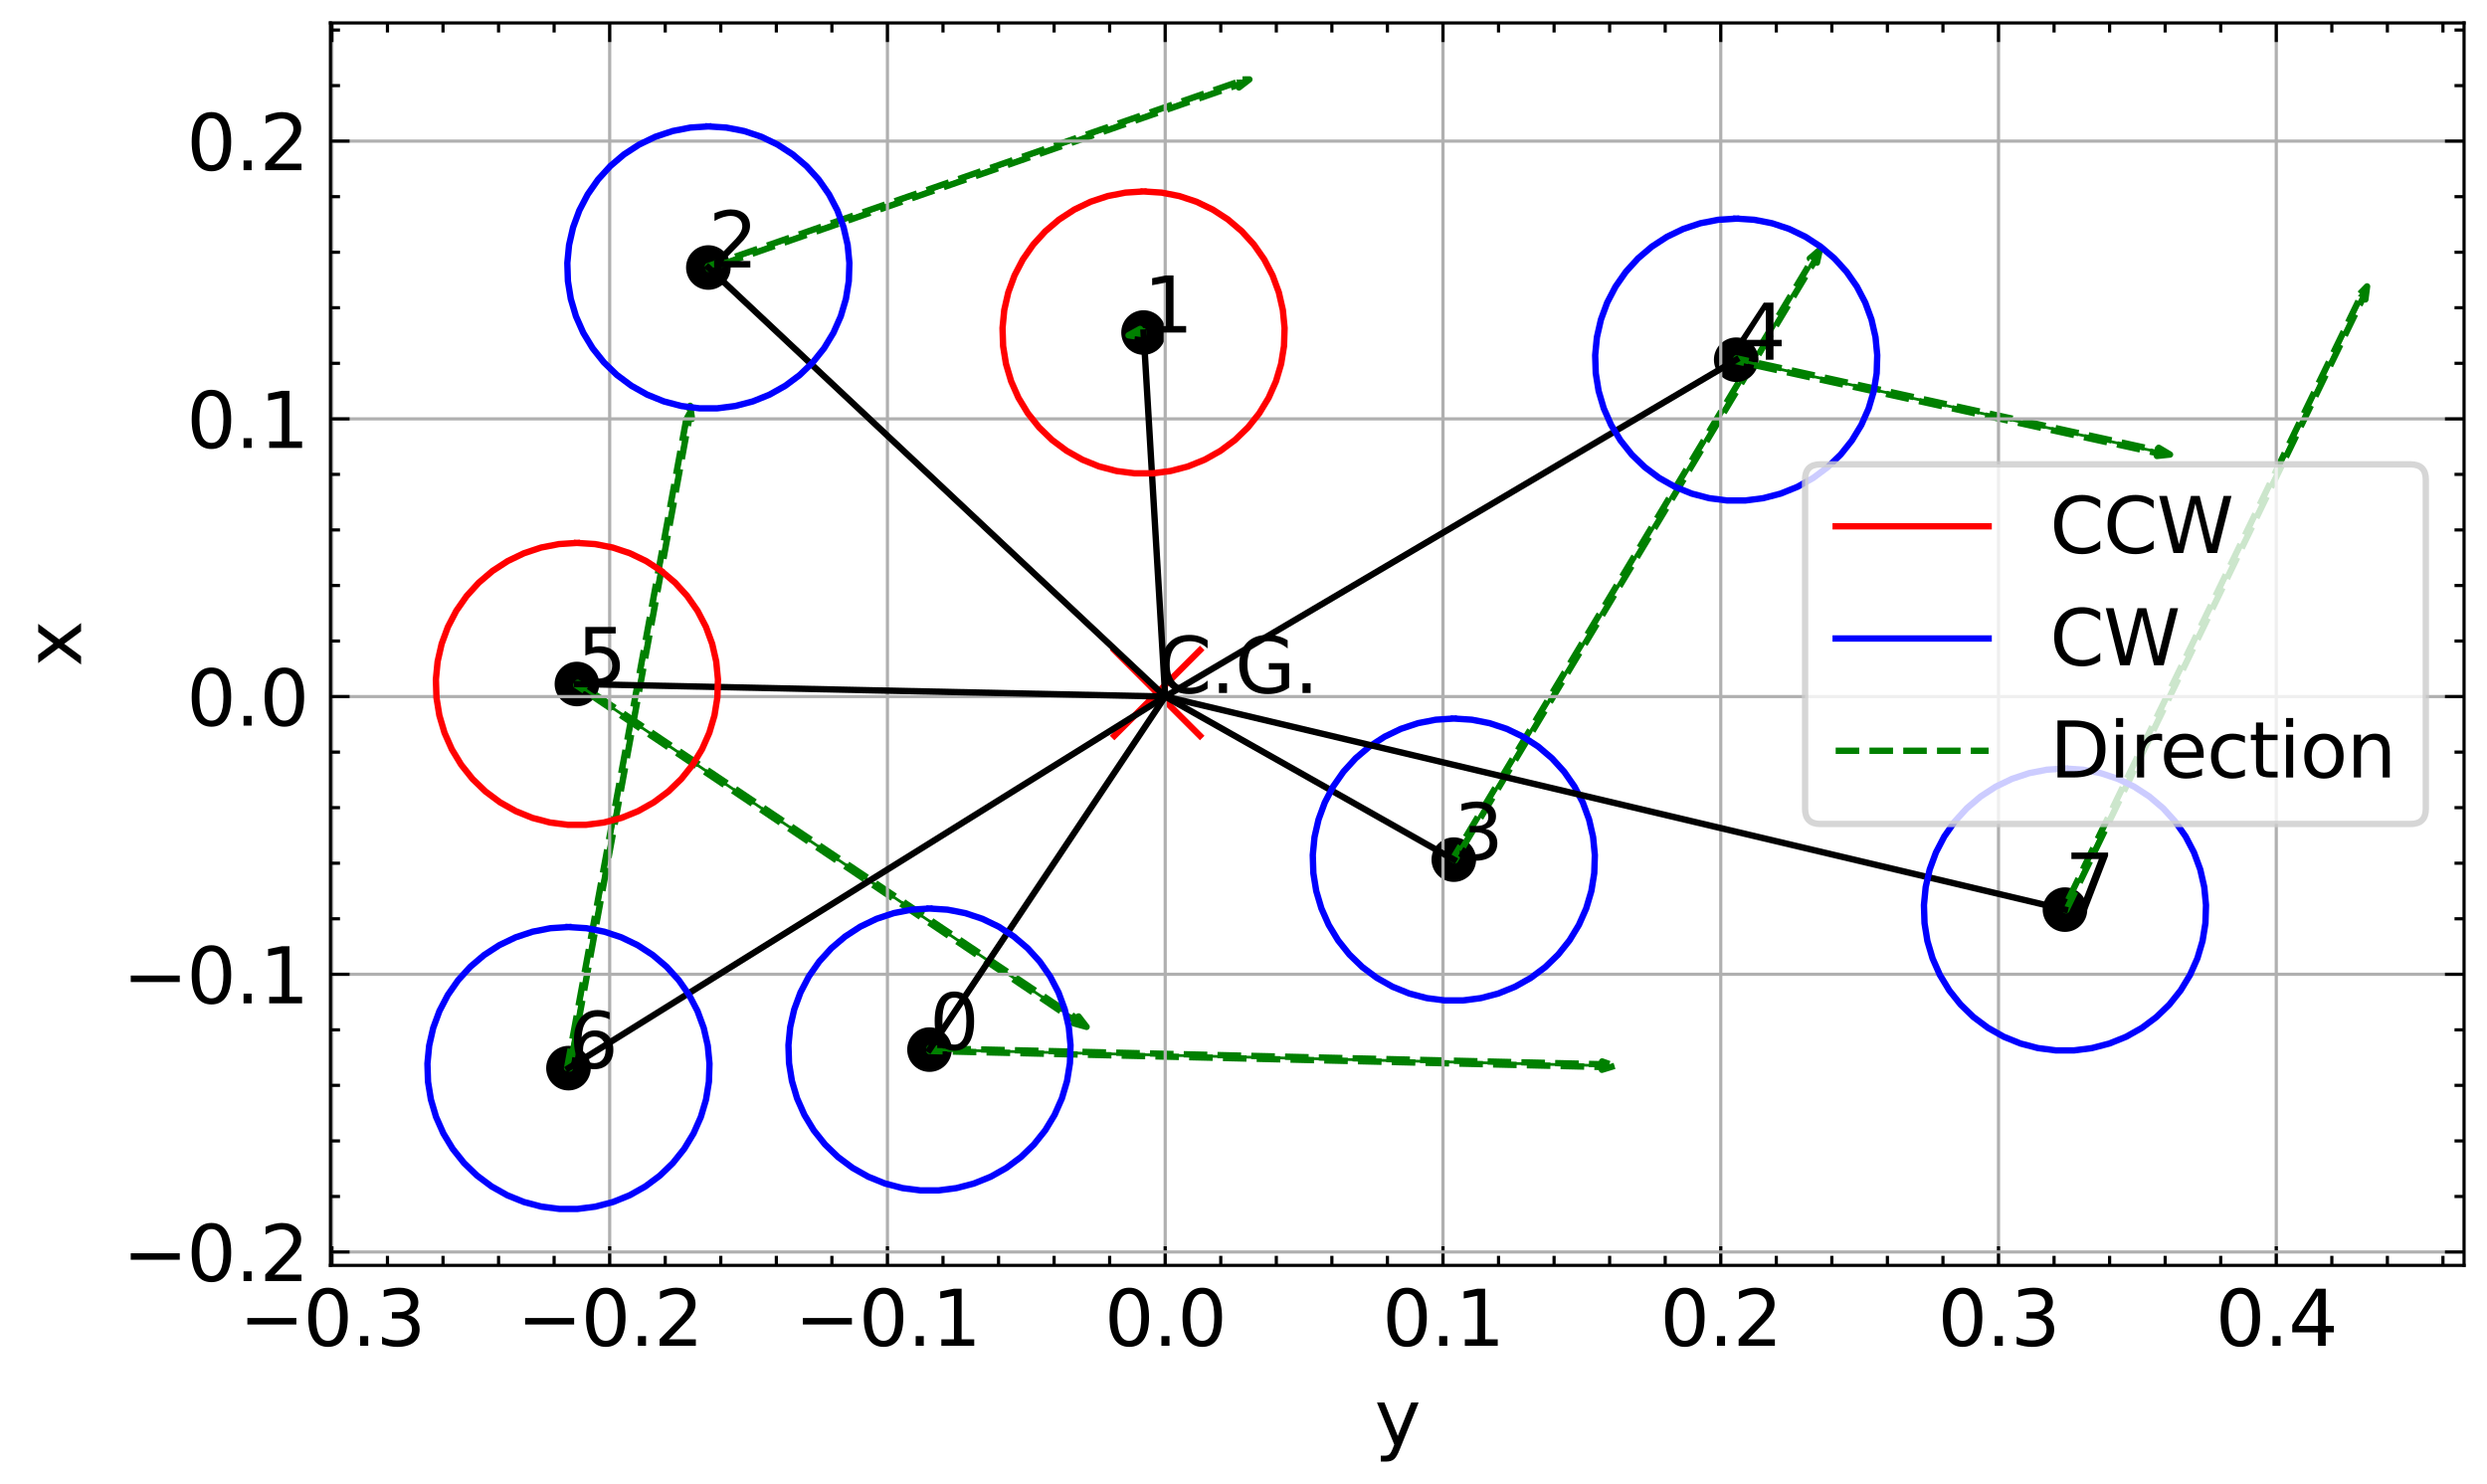 <?xml version="1.0" encoding="utf-8" standalone="no"?>
<!DOCTYPE svg PUBLIC "-//W3C//DTD SVG 1.1//EN"
  "http://www.w3.org/Graphics/SVG/1.1/DTD/svg11.dtd">
<svg xmlns:xlink="http://www.w3.org/1999/xlink" width="390.253pt" height="232.924pt" viewBox="0 0 390.253 232.924" xmlns="http://www.w3.org/2000/svg" version="1.1">
 <defs>
  <style type="text/css">*{stroke-linejoin: round; stroke-linecap: butt}</style>
 </defs>
 <g id="figure_1">
  <g id="patch_1">
   <path d="M 0 232.924 
L 390.253 232.924 
L 390.253 0 
L 0 0 
z
" style="fill: #ffffff"/>
  </g>
  <g id="axes_1">
   <g id="patch_2">
    <path d="M 51.853 198.596 
L 386.653 198.596 
L 386.653 3.6 
L 51.853 3.6 
z
" style="fill: #ffffff"/>
   </g>
   <g id="PathCollection_1">
    <defs>
     <path id="mdc71d130e7" d="M 0 3 
C 0.796 3 1.559 2.684 2.121 2.121 
C 2.684 1.559 3 0.796 3 0 
C 3 -0.796 2.684 -1.559 2.121 -2.121 
C 1.559 -2.684 0.796 -3 0 -3 
C -0.796 -3 -1.559 -2.684 -2.121 -2.121 
C -2.684 -1.559 -3 -0.796 -3 0 
C -3 0.796 -2.684 1.559 -2.121 2.121 
C -1.559 2.684 -0.796 3 0 3 
z
" style="stroke: #000000"/>
    </defs>
    <g clip-path="url(#p1da03ed06c)">
     <use xlink:href="#mdc71d130e7" x="145.853" y="164.728" style="stroke: #000000"/>
    </g>
   </g>
   <g id="patch_3">
    <path d="M 253.345 167.287 
L 251.368 167.894 
L 251.379 167.458 
L 145.847 164.946 
L 145.858 164.511 
L 251.389 167.022 
L 251.4 166.587 
z
" clip-path="url(#p1da03ed06c)" style="fill: #008000; stroke-dasharray: 3.7,1.6; stroke-dashoffset: 0; stroke: #008000; stroke-linejoin: miter"/>
   </g>
   <g id="PathCollection_2">
    <g clip-path="url(#p1da03ed06c)">
     <use xlink:href="#mdc71d130e7" x="179.443" y="52.189" style="stroke: #000000"/>
    </g>
   </g>
   <g id="patch_4">
    <path d="M 177.084 52.625 
L 178.894 51.626 
L 178.974 52.054 
L 179.404 51.975 
L 179.483 52.403 
L 179.053 52.483 
L 179.132 52.911 
z
" clip-path="url(#p1da03ed06c)" style="fill: #008000; stroke-dasharray: 3.7,1.6; stroke-dashoffset: 0; stroke: #008000; stroke-linejoin: miter"/>
   </g>
   <g id="PathCollection_3">
    <g clip-path="url(#p1da03ed06c)">
     <use xlink:href="#mdc71d130e7" x="111.153" y="41.985" style="stroke: #000000"/>
    </g>
   </g>
   <g id="patch_5">
    <path d="M 196.048 12.463 
L 194.41 13.725 
L 194.267 13.314 
L 111.225 42.191 
L 111.082 41.779 
L 194.123 12.902 
L 193.98 12.49 
z
" clip-path="url(#p1da03ed06c)" style="fill: #008000; stroke-dasharray: 3.7,1.6; stroke-dashoffset: 0; stroke: #008000; stroke-linejoin: miter"/>
   </g>
   <g id="PathCollection_4">
    <g clip-path="url(#p1da03ed06c)">
     <use xlink:href="#mdc71d130e7" x="228.127" y="134.914" style="stroke: #000000"/>
    </g>
   </g>
   <g id="patch_6">
    <path d="M 285.56 39.209 
L 285.111 41.228 
L 284.738 41.003 
L 228.314 135.026 
L 227.94 134.802 
L 284.364 40.779 
L 283.99 40.555 
z
" clip-path="url(#p1da03ed06c)" style="fill: #008000; stroke-dasharray: 3.7,1.6; stroke-dashoffset: 0; stroke: #008000; stroke-linejoin: miter"/>
   </g>
   <g id="PathCollection_5">
    <g clip-path="url(#p1da03ed06c)">
     <use xlink:href="#mdc71d130e7" x="272.442" y="56.455" style="stroke: #000000"/>
    </g>
   </g>
   <g id="patch_7">
    <path d="M 340.514 71.336 
L 338.458 71.556 
L 338.551 71.13 
L 272.395 56.668 
L 272.488 56.242 
L 338.644 70.704 
L 338.737 70.278 
z
" clip-path="url(#p1da03ed06c)" style="fill: #008000; stroke-dasharray: 3.7,1.6; stroke-dashoffset: 0; stroke: #008000; stroke-linejoin: miter"/>
   </g>
   <g id="PathCollection_6">
    <g clip-path="url(#p1da03ed06c)">
     <use xlink:href="#mdc71d130e7" x="90.529" y="107.351" style="stroke: #000000"/>
    </g>
   </g>
   <g id="patch_8">
    <path d="M 170.505 161.16 
L 168.513 160.608 
L 168.756 160.246 
L 90.407 107.532 
L 90.65 107.17 
L 169 159.884 
L 169.243 159.523 
z
" clip-path="url(#p1da03ed06c)" style="fill: #008000; stroke-dasharray: 3.7,1.6; stroke-dashoffset: 0; stroke: #008000; stroke-linejoin: miter"/>
   </g>
   <g id="PathCollection_7">
    <g clip-path="url(#p1da03ed06c)">
     <use xlink:href="#mdc71d130e7" x="89.202" y="167.636" style="stroke: #000000"/>
    </g>
   </g>
   <g id="patch_9">
    <path d="M 108.298 63.689 
L 108.586 65.736 
L 108.158 65.658 
L 89.416 167.676 
L 88.987 167.597 
L 107.729 65.579 
L 107.3 65.5 
z
" clip-path="url(#p1da03ed06c)" style="fill: #008000; stroke-dasharray: 3.7,1.6; stroke-dashoffset: 0; stroke: #008000; stroke-linejoin: miter"/>
   </g>
   <g id="PathCollection_8">
    <g clip-path="url(#p1da03ed06c)">
     <use xlink:href="#mdc71d130e7" x="324.029" y="142.758" style="stroke: #000000"/>
    </g>
   </g>
   <g id="patch_10">
    <path d="M 371.435 44.947 
L 371.168 46.997 
L 370.776 46.807 
L 324.225 142.854 
L 323.833 142.663 
L 370.383 46.617 
L 369.991 46.427 
z
" clip-path="url(#p1da03ed06c)" style="fill: #008000; stroke-dasharray: 3.7,1.6; stroke-dashoffset: 0; stroke: #008000; stroke-linejoin: miter"/>
   </g>
   <g id="PathCollection_9">
    <defs>
     <path id="m37ce6ab727" d="M -7.071 7.071 
L 7.071 -7.071 
M -7.071 -7.071 
L 7.071 7.071 
" style="stroke: #ff0000"/>
    </defs>
    <g clip-path="url(#p1da03ed06c)">
     <use xlink:href="#m37ce6ab727" x="181.58" y="108.759" style="fill: #ff0000; stroke: #ff0000"/>
    </g>
   </g>
   <g id="matplotlib.axis_1">
    <g id="xtick_1">
     <g id="line2d_1">
      <path d="M 52.082 198.596 
L 52.082 3.6 
" clip-path="url(#p1da03ed06c)" style="fill: none; stroke: #b0b0b0; stroke-width: 0.5; stroke-linecap: square"/>
     </g>
     <g id="line2d_2">
      <defs>
       <path id="mc832ded51a" d="M 0 0 
L 0 -3 
" style="stroke: #000000; stroke-width: 0.5"/>
      </defs>
      <g>
       <use xlink:href="#mc832ded51a" x="52.082" y="198.596" style="stroke: #000000; stroke-width: 0.5"/>
      </g>
     </g>
     <g id="line2d_3">
      <defs>
       <path id="m2efd3a28e1" d="M 0 0 
L 0 3 
" style="stroke: #000000; stroke-width: 0.5"/>
      </defs>
      <g>
       <use xlink:href="#m2efd3a28e1" x="52.082" y="3.6" style="stroke: #000000; stroke-width: 0.5"/>
      </g>
     </g>
     <g id="text_1">
      <!-- −0.3 -->
      <g transform="translate(37.512 211.214) scale(0.12 -0.12)">
       <defs>
        <path id="DejaVuSans-2212" d="M 678 2272 
L 4684 2272 
L 4684 1741 
L 678 1741 
L 678 2272 
z
" transform="scale(0.016)"/>
        <path id="DejaVuSans-30" d="M 2034 4250 
Q 1547 4250 1301 3770 
Q 1056 3291 1056 2328 
Q 1056 1369 1301 889 
Q 1547 409 2034 409 
Q 2525 409 2770 889 
Q 3016 1369 3016 2328 
Q 3016 3291 2770 3770 
Q 2525 4250 2034 4250 
z
M 2034 4750 
Q 2819 4750 3233 4129 
Q 3647 3509 3647 2328 
Q 3647 1150 3233 529 
Q 2819 -91 2034 -91 
Q 1250 -91 836 529 
Q 422 1150 422 2328 
Q 422 3509 836 4129 
Q 1250 4750 2034 4750 
z
" transform="scale(0.016)"/>
        <path id="DejaVuSans-2e" d="M 684 794 
L 1344 794 
L 1344 0 
L 684 0 
L 684 794 
z
" transform="scale(0.016)"/>
        <path id="DejaVuSans-33" d="M 2597 2516 
Q 3050 2419 3304 2112 
Q 3559 1806 3559 1356 
Q 3559 666 3084 287 
Q 2609 -91 1734 -91 
Q 1441 -91 1130 -33 
Q 819 25 488 141 
L 488 750 
Q 750 597 1062 519 
Q 1375 441 1716 441 
Q 2309 441 2620 675 
Q 2931 909 2931 1356 
Q 2931 1769 2642 2001 
Q 2353 2234 1838 2234 
L 1294 2234 
L 1294 2753 
L 1863 2753 
Q 2328 2753 2575 2939 
Q 2822 3125 2822 3475 
Q 2822 3834 2567 4026 
Q 2313 4219 1838 4219 
Q 1578 4219 1281 4162 
Q 984 4106 628 3988 
L 628 4550 
Q 988 4650 1302 4700 
Q 1616 4750 1894 4750 
Q 2613 4750 3031 4423 
Q 3450 4097 3450 3541 
Q 3450 3153 3228 2886 
Q 3006 2619 2597 2516 
z
" transform="scale(0.016)"/>
       </defs>
       <use xlink:href="#DejaVuSans-2212"/>
       <use xlink:href="#DejaVuSans-30" x="83.789"/>
       <use xlink:href="#DejaVuSans-2e" x="147.412"/>
       <use xlink:href="#DejaVuSans-33" x="179.199"/>
      </g>
     </g>
    </g>
    <g id="xtick_2">
     <g id="line2d_4">
      <path d="M 95.668 198.596 
L 95.668 3.6 
" clip-path="url(#p1da03ed06c)" style="fill: none; stroke: #b0b0b0; stroke-width: 0.5; stroke-linecap: square"/>
     </g>
     <g id="line2d_5">
      <g>
       <use xlink:href="#mc832ded51a" x="95.668" y="198.596" style="stroke: #000000; stroke-width: 0.5"/>
      </g>
     </g>
     <g id="line2d_6">
      <g>
       <use xlink:href="#m2efd3a28e1" x="95.668" y="3.6" style="stroke: #000000; stroke-width: 0.5"/>
      </g>
     </g>
     <g id="text_2">
      <!-- −0.2 -->
      <g transform="translate(81.099 211.214) scale(0.12 -0.12)">
       <defs>
        <path id="DejaVuSans-32" d="M 1228 531 
L 3431 531 
L 3431 0 
L 469 0 
L 469 531 
Q 828 903 1448 1529 
Q 2069 2156 2228 2338 
Q 2531 2678 2651 2914 
Q 2772 3150 2772 3378 
Q 2772 3750 2511 3984 
Q 2250 4219 1831 4219 
Q 1534 4219 1204 4116 
Q 875 4013 500 3803 
L 500 4441 
Q 881 4594 1212 4672 
Q 1544 4750 1819 4750 
Q 2544 4750 2975 4387 
Q 3406 4025 3406 3419 
Q 3406 3131 3298 2873 
Q 3191 2616 2906 2266 
Q 2828 2175 2409 1742 
Q 1991 1309 1228 531 
z
" transform="scale(0.016)"/>
       </defs>
       <use xlink:href="#DejaVuSans-2212"/>
       <use xlink:href="#DejaVuSans-30" x="83.789"/>
       <use xlink:href="#DejaVuSans-2e" x="147.412"/>
       <use xlink:href="#DejaVuSans-32" x="179.199"/>
      </g>
     </g>
    </g>
    <g id="xtick_3">
     <g id="line2d_7">
      <path d="M 139.255 198.596 
L 139.255 3.6 
" clip-path="url(#p1da03ed06c)" style="fill: none; stroke: #b0b0b0; stroke-width: 0.5; stroke-linecap: square"/>
     </g>
     <g id="line2d_8">
      <g>
       <use xlink:href="#mc832ded51a" x="139.255" y="198.596" style="stroke: #000000; stroke-width: 0.5"/>
      </g>
     </g>
     <g id="line2d_9">
      <g>
       <use xlink:href="#m2efd3a28e1" x="139.255" y="3.6" style="stroke: #000000; stroke-width: 0.5"/>
      </g>
     </g>
     <g id="text_3">
      <!-- −0.1 -->
      <g transform="translate(124.685 211.214) scale(0.12 -0.12)">
       <defs>
        <path id="DejaVuSans-31" d="M 794 531 
L 1825 531 
L 1825 4091 
L 703 3866 
L 703 4441 
L 1819 4666 
L 2450 4666 
L 2450 531 
L 3481 531 
L 3481 0 
L 794 0 
L 794 531 
z
" transform="scale(0.016)"/>
       </defs>
       <use xlink:href="#DejaVuSans-2212"/>
       <use xlink:href="#DejaVuSans-30" x="83.789"/>
       <use xlink:href="#DejaVuSans-2e" x="147.412"/>
       <use xlink:href="#DejaVuSans-31" x="179.199"/>
      </g>
     </g>
    </g>
    <g id="xtick_4">
     <g id="line2d_10">
      <path d="M 182.841 198.596 
L 182.841 3.6 
" clip-path="url(#p1da03ed06c)" style="fill: none; stroke: #b0b0b0; stroke-width: 0.5; stroke-linecap: square"/>
     </g>
     <g id="line2d_11">
      <g>
       <use xlink:href="#mc832ded51a" x="182.841" y="198.596" style="stroke: #000000; stroke-width: 0.5"/>
      </g>
     </g>
     <g id="line2d_12">
      <g>
       <use xlink:href="#m2efd3a28e1" x="182.841" y="3.6" style="stroke: #000000; stroke-width: 0.5"/>
      </g>
     </g>
     <g id="text_4">
      <!-- 0.0 -->
      <g transform="translate(173.299 211.214) scale(0.12 -0.12)">
       <use xlink:href="#DejaVuSans-30"/>
       <use xlink:href="#DejaVuSans-2e" x="63.623"/>
       <use xlink:href="#DejaVuSans-30" x="95.41"/>
      </g>
     </g>
    </g>
    <g id="xtick_5">
     <g id="line2d_13">
      <path d="M 226.428 198.596 
L 226.428 3.6 
" clip-path="url(#p1da03ed06c)" style="fill: none; stroke: #b0b0b0; stroke-width: 0.5; stroke-linecap: square"/>
     </g>
     <g id="line2d_14">
      <g>
       <use xlink:href="#mc832ded51a" x="226.428" y="198.596" style="stroke: #000000; stroke-width: 0.5"/>
      </g>
     </g>
     <g id="line2d_15">
      <g>
       <use xlink:href="#m2efd3a28e1" x="226.428" y="3.6" style="stroke: #000000; stroke-width: 0.5"/>
      </g>
     </g>
     <g id="text_5">
      <!-- 0.1 -->
      <g transform="translate(216.886 211.214) scale(0.12 -0.12)">
       <use xlink:href="#DejaVuSans-30"/>
       <use xlink:href="#DejaVuSans-2e" x="63.623"/>
       <use xlink:href="#DejaVuSans-31" x="95.41"/>
      </g>
     </g>
    </g>
    <g id="xtick_6">
     <g id="line2d_16">
      <path d="M 270.014 198.596 
L 270.014 3.6 
" clip-path="url(#p1da03ed06c)" style="fill: none; stroke: #b0b0b0; stroke-width: 0.5; stroke-linecap: square"/>
     </g>
     <g id="line2d_17">
      <g>
       <use xlink:href="#mc832ded51a" x="270.014" y="198.596" style="stroke: #000000; stroke-width: 0.5"/>
      </g>
     </g>
     <g id="line2d_18">
      <g>
       <use xlink:href="#m2efd3a28e1" x="270.014" y="3.6" style="stroke: #000000; stroke-width: 0.5"/>
      </g>
     </g>
     <g id="text_6">
      <!-- 0.2 -->
      <g transform="translate(260.472 211.214) scale(0.12 -0.12)">
       <use xlink:href="#DejaVuSans-30"/>
       <use xlink:href="#DejaVuSans-2e" x="63.623"/>
       <use xlink:href="#DejaVuSans-32" x="95.41"/>
      </g>
     </g>
    </g>
    <g id="xtick_7">
     <g id="line2d_19">
      <path d="M 313.6 198.596 
L 313.6 3.6 
" clip-path="url(#p1da03ed06c)" style="fill: none; stroke: #b0b0b0; stroke-width: 0.5; stroke-linecap: square"/>
     </g>
     <g id="line2d_20">
      <g>
       <use xlink:href="#mc832ded51a" x="313.6" y="198.596" style="stroke: #000000; stroke-width: 0.5"/>
      </g>
     </g>
     <g id="line2d_21">
      <g>
       <use xlink:href="#m2efd3a28e1" x="313.6" y="3.6" style="stroke: #000000; stroke-width: 0.5"/>
      </g>
     </g>
     <g id="text_7">
      <!-- 0.3 -->
      <g transform="translate(304.058 211.214) scale(0.12 -0.12)">
       <use xlink:href="#DejaVuSans-30"/>
       <use xlink:href="#DejaVuSans-2e" x="63.623"/>
       <use xlink:href="#DejaVuSans-33" x="95.41"/>
      </g>
     </g>
    </g>
    <g id="xtick_8">
     <g id="line2d_22">
      <path d="M 357.187 198.596 
L 357.187 3.6 
" clip-path="url(#p1da03ed06c)" style="fill: none; stroke: #b0b0b0; stroke-width: 0.5; stroke-linecap: square"/>
     </g>
     <g id="line2d_23">
      <g>
       <use xlink:href="#mc832ded51a" x="357.187" y="198.596" style="stroke: #000000; stroke-width: 0.5"/>
      </g>
     </g>
     <g id="line2d_24">
      <g>
       <use xlink:href="#m2efd3a28e1" x="357.187" y="3.6" style="stroke: #000000; stroke-width: 0.5"/>
      </g>
     </g>
     <g id="text_8">
      <!-- 0.4 -->
      <g transform="translate(347.645 211.214) scale(0.12 -0.12)">
       <defs>
        <path id="DejaVuSans-34" d="M 2419 4116 
L 825 1625 
L 2419 1625 
L 2419 4116 
z
M 2253 4666 
L 3047 4666 
L 3047 1625 
L 3713 1625 
L 3713 1100 
L 3047 1100 
L 3047 0 
L 2419 0 
L 2419 1100 
L 313 1100 
L 313 1709 
L 2253 4666 
z
" transform="scale(0.016)"/>
       </defs>
       <use xlink:href="#DejaVuSans-30"/>
       <use xlink:href="#DejaVuSans-2e" x="63.623"/>
       <use xlink:href="#DejaVuSans-34" x="95.41"/>
      </g>
     </g>
    </g>
    <g id="xtick_9">
     <g id="line2d_25">
      <defs>
       <path id="mc8b654a868" d="M 0 0 
L 0 -1.5 
" style="stroke: #000000; stroke-width: 0.5"/>
      </defs>
      <g>
       <use xlink:href="#mc8b654a868" x="60.799" y="198.596" style="stroke: #000000; stroke-width: 0.5"/>
      </g>
     </g>
     <g id="line2d_26">
      <defs>
       <path id="m35a3c4fb18" d="M 0 0 
L 0 1.5 
" style="stroke: #000000; stroke-width: 0.5"/>
      </defs>
      <g>
       <use xlink:href="#m35a3c4fb18" x="60.799" y="3.6" style="stroke: #000000; stroke-width: 0.5"/>
      </g>
     </g>
    </g>
    <g id="xtick_10">
     <g id="line2d_27">
      <g>
       <use xlink:href="#mc8b654a868" x="69.516" y="198.596" style="stroke: #000000; stroke-width: 0.5"/>
      </g>
     </g>
     <g id="line2d_28">
      <g>
       <use xlink:href="#m35a3c4fb18" x="69.516" y="3.6" style="stroke: #000000; stroke-width: 0.5"/>
      </g>
     </g>
    </g>
    <g id="xtick_11">
     <g id="line2d_29">
      <g>
       <use xlink:href="#mc8b654a868" x="78.234" y="198.596" style="stroke: #000000; stroke-width: 0.5"/>
      </g>
     </g>
     <g id="line2d_30">
      <g>
       <use xlink:href="#m35a3c4fb18" x="78.234" y="3.6" style="stroke: #000000; stroke-width: 0.5"/>
      </g>
     </g>
    </g>
    <g id="xtick_12">
     <g id="line2d_31">
      <g>
       <use xlink:href="#mc8b654a868" x="86.951" y="198.596" style="stroke: #000000; stroke-width: 0.5"/>
      </g>
     </g>
     <g id="line2d_32">
      <g>
       <use xlink:href="#m35a3c4fb18" x="86.951" y="3.6" style="stroke: #000000; stroke-width: 0.5"/>
      </g>
     </g>
    </g>
    <g id="xtick_13">
     <g id="line2d_33">
      <g>
       <use xlink:href="#mc8b654a868" x="104.386" y="198.596" style="stroke: #000000; stroke-width: 0.5"/>
      </g>
     </g>
     <g id="line2d_34">
      <g>
       <use xlink:href="#m35a3c4fb18" x="104.386" y="3.6" style="stroke: #000000; stroke-width: 0.5"/>
      </g>
     </g>
    </g>
    <g id="xtick_14">
     <g id="line2d_35">
      <g>
       <use xlink:href="#mc8b654a868" x="113.103" y="198.596" style="stroke: #000000; stroke-width: 0.5"/>
      </g>
     </g>
     <g id="line2d_36">
      <g>
       <use xlink:href="#m35a3c4fb18" x="113.103" y="3.6" style="stroke: #000000; stroke-width: 0.5"/>
      </g>
     </g>
    </g>
    <g id="xtick_15">
     <g id="line2d_37">
      <g>
       <use xlink:href="#mc8b654a868" x="121.82" y="198.596" style="stroke: #000000; stroke-width: 0.5"/>
      </g>
     </g>
     <g id="line2d_38">
      <g>
       <use xlink:href="#m35a3c4fb18" x="121.82" y="3.6" style="stroke: #000000; stroke-width: 0.5"/>
      </g>
     </g>
    </g>
    <g id="xtick_16">
     <g id="line2d_39">
      <g>
       <use xlink:href="#mc8b654a868" x="130.537" y="198.596" style="stroke: #000000; stroke-width: 0.5"/>
      </g>
     </g>
     <g id="line2d_40">
      <g>
       <use xlink:href="#m35a3c4fb18" x="130.537" y="3.6" style="stroke: #000000; stroke-width: 0.5"/>
      </g>
     </g>
    </g>
    <g id="xtick_17">
     <g id="line2d_41">
      <g>
       <use xlink:href="#mc8b654a868" x="147.972" y="198.596" style="stroke: #000000; stroke-width: 0.5"/>
      </g>
     </g>
     <g id="line2d_42">
      <g>
       <use xlink:href="#m35a3c4fb18" x="147.972" y="3.6" style="stroke: #000000; stroke-width: 0.5"/>
      </g>
     </g>
    </g>
    <g id="xtick_18">
     <g id="line2d_43">
      <g>
       <use xlink:href="#mc8b654a868" x="156.689" y="198.596" style="stroke: #000000; stroke-width: 0.5"/>
      </g>
     </g>
     <g id="line2d_44">
      <g>
       <use xlink:href="#m35a3c4fb18" x="156.689" y="3.6" style="stroke: #000000; stroke-width: 0.5"/>
      </g>
     </g>
    </g>
    <g id="xtick_19">
     <g id="line2d_45">
      <g>
       <use xlink:href="#mc8b654a868" x="165.407" y="198.596" style="stroke: #000000; stroke-width: 0.5"/>
      </g>
     </g>
     <g id="line2d_46">
      <g>
       <use xlink:href="#m35a3c4fb18" x="165.407" y="3.6" style="stroke: #000000; stroke-width: 0.5"/>
      </g>
     </g>
    </g>
    <g id="xtick_20">
     <g id="line2d_47">
      <g>
       <use xlink:href="#mc8b654a868" x="174.124" y="198.596" style="stroke: #000000; stroke-width: 0.5"/>
      </g>
     </g>
     <g id="line2d_48">
      <g>
       <use xlink:href="#m35a3c4fb18" x="174.124" y="3.6" style="stroke: #000000; stroke-width: 0.5"/>
      </g>
     </g>
    </g>
    <g id="xtick_21">
     <g id="line2d_49">
      <g>
       <use xlink:href="#mc8b654a868" x="191.558" y="198.596" style="stroke: #000000; stroke-width: 0.5"/>
      </g>
     </g>
     <g id="line2d_50">
      <g>
       <use xlink:href="#m35a3c4fb18" x="191.558" y="3.6" style="stroke: #000000; stroke-width: 0.5"/>
      </g>
     </g>
    </g>
    <g id="xtick_22">
     <g id="line2d_51">
      <g>
       <use xlink:href="#mc8b654a868" x="200.276" y="198.596" style="stroke: #000000; stroke-width: 0.5"/>
      </g>
     </g>
     <g id="line2d_52">
      <g>
       <use xlink:href="#m35a3c4fb18" x="200.276" y="3.6" style="stroke: #000000; stroke-width: 0.5"/>
      </g>
     </g>
    </g>
    <g id="xtick_23">
     <g id="line2d_53">
      <g>
       <use xlink:href="#mc8b654a868" x="208.993" y="198.596" style="stroke: #000000; stroke-width: 0.5"/>
      </g>
     </g>
     <g id="line2d_54">
      <g>
       <use xlink:href="#m35a3c4fb18" x="208.993" y="3.6" style="stroke: #000000; stroke-width: 0.5"/>
      </g>
     </g>
    </g>
    <g id="xtick_24">
     <g id="line2d_55">
      <g>
       <use xlink:href="#mc8b654a868" x="217.71" y="198.596" style="stroke: #000000; stroke-width: 0.5"/>
      </g>
     </g>
     <g id="line2d_56">
      <g>
       <use xlink:href="#m35a3c4fb18" x="217.71" y="3.6" style="stroke: #000000; stroke-width: 0.5"/>
      </g>
     </g>
    </g>
    <g id="xtick_25">
     <g id="line2d_57">
      <g>
       <use xlink:href="#mc8b654a868" x="235.145" y="198.596" style="stroke: #000000; stroke-width: 0.5"/>
      </g>
     </g>
     <g id="line2d_58">
      <g>
       <use xlink:href="#m35a3c4fb18" x="235.145" y="3.6" style="stroke: #000000; stroke-width: 0.5"/>
      </g>
     </g>
    </g>
    <g id="xtick_26">
     <g id="line2d_59">
      <g>
       <use xlink:href="#mc8b654a868" x="243.862" y="198.596" style="stroke: #000000; stroke-width: 0.5"/>
      </g>
     </g>
     <g id="line2d_60">
      <g>
       <use xlink:href="#m35a3c4fb18" x="243.862" y="3.6" style="stroke: #000000; stroke-width: 0.5"/>
      </g>
     </g>
    </g>
    <g id="xtick_27">
     <g id="line2d_61">
      <g>
       <use xlink:href="#mc8b654a868" x="252.579" y="198.596" style="stroke: #000000; stroke-width: 0.5"/>
      </g>
     </g>
     <g id="line2d_62">
      <g>
       <use xlink:href="#m35a3c4fb18" x="252.579" y="3.6" style="stroke: #000000; stroke-width: 0.5"/>
      </g>
     </g>
    </g>
    <g id="xtick_28">
     <g id="line2d_63">
      <g>
       <use xlink:href="#mc8b654a868" x="261.297" y="198.596" style="stroke: #000000; stroke-width: 0.5"/>
      </g>
     </g>
     <g id="line2d_64">
      <g>
       <use xlink:href="#m35a3c4fb18" x="261.297" y="3.6" style="stroke: #000000; stroke-width: 0.5"/>
      </g>
     </g>
    </g>
    <g id="xtick_29">
     <g id="line2d_65">
      <g>
       <use xlink:href="#mc8b654a868" x="278.731" y="198.596" style="stroke: #000000; stroke-width: 0.5"/>
      </g>
     </g>
     <g id="line2d_66">
      <g>
       <use xlink:href="#m35a3c4fb18" x="278.731" y="3.6" style="stroke: #000000; stroke-width: 0.5"/>
      </g>
     </g>
    </g>
    <g id="xtick_30">
     <g id="line2d_67">
      <g>
       <use xlink:href="#mc8b654a868" x="287.448" y="198.596" style="stroke: #000000; stroke-width: 0.5"/>
      </g>
     </g>
     <g id="line2d_68">
      <g>
       <use xlink:href="#m35a3c4fb18" x="287.448" y="3.6" style="stroke: #000000; stroke-width: 0.5"/>
      </g>
     </g>
    </g>
    <g id="xtick_31">
     <g id="line2d_69">
      <g>
       <use xlink:href="#mc8b654a868" x="296.166" y="198.596" style="stroke: #000000; stroke-width: 0.5"/>
      </g>
     </g>
     <g id="line2d_70">
      <g>
       <use xlink:href="#m35a3c4fb18" x="296.166" y="3.6" style="stroke: #000000; stroke-width: 0.5"/>
      </g>
     </g>
    </g>
    <g id="xtick_32">
     <g id="line2d_71">
      <g>
       <use xlink:href="#mc8b654a868" x="304.883" y="198.596" style="stroke: #000000; stroke-width: 0.5"/>
      </g>
     </g>
     <g id="line2d_72">
      <g>
       <use xlink:href="#m35a3c4fb18" x="304.883" y="3.6" style="stroke: #000000; stroke-width: 0.5"/>
      </g>
     </g>
    </g>
    <g id="xtick_33">
     <g id="line2d_73">
      <g>
       <use xlink:href="#mc8b654a868" x="322.318" y="198.596" style="stroke: #000000; stroke-width: 0.5"/>
      </g>
     </g>
     <g id="line2d_74">
      <g>
       <use xlink:href="#m35a3c4fb18" x="322.318" y="3.6" style="stroke: #000000; stroke-width: 0.5"/>
      </g>
     </g>
    </g>
    <g id="xtick_34">
     <g id="line2d_75">
      <g>
       <use xlink:href="#mc8b654a868" x="331.035" y="198.596" style="stroke: #000000; stroke-width: 0.5"/>
      </g>
     </g>
     <g id="line2d_76">
      <g>
       <use xlink:href="#m35a3c4fb18" x="331.035" y="3.6" style="stroke: #000000; stroke-width: 0.5"/>
      </g>
     </g>
    </g>
    <g id="xtick_35">
     <g id="line2d_77">
      <g>
       <use xlink:href="#mc8b654a868" x="339.752" y="198.596" style="stroke: #000000; stroke-width: 0.5"/>
      </g>
     </g>
     <g id="line2d_78">
      <g>
       <use xlink:href="#m35a3c4fb18" x="339.752" y="3.6" style="stroke: #000000; stroke-width: 0.5"/>
      </g>
     </g>
    </g>
    <g id="xtick_36">
     <g id="line2d_79">
      <g>
       <use xlink:href="#mc8b654a868" x="348.469" y="198.596" style="stroke: #000000; stroke-width: 0.5"/>
      </g>
     </g>
     <g id="line2d_80">
      <g>
       <use xlink:href="#m35a3c4fb18" x="348.469" y="3.6" style="stroke: #000000; stroke-width: 0.5"/>
      </g>
     </g>
    </g>
    <g id="xtick_37">
     <g id="line2d_81">
      <g>
       <use xlink:href="#mc8b654a868" x="365.904" y="198.596" style="stroke: #000000; stroke-width: 0.5"/>
      </g>
     </g>
     <g id="line2d_82">
      <g>
       <use xlink:href="#m35a3c4fb18" x="365.904" y="3.6" style="stroke: #000000; stroke-width: 0.5"/>
      </g>
     </g>
    </g>
    <g id="xtick_38">
     <g id="line2d_83">
      <g>
       <use xlink:href="#mc8b654a868" x="374.621" y="198.596" style="stroke: #000000; stroke-width: 0.5"/>
      </g>
     </g>
     <g id="line2d_84">
      <g>
       <use xlink:href="#m35a3c4fb18" x="374.621" y="3.6" style="stroke: #000000; stroke-width: 0.5"/>
      </g>
     </g>
    </g>
    <g id="xtick_39">
     <g id="line2d_85">
      <g>
       <use xlink:href="#mc8b654a868" x="383.339" y="198.596" style="stroke: #000000; stroke-width: 0.5"/>
      </g>
     </g>
     <g id="line2d_86">
      <g>
       <use xlink:href="#m35a3c4fb18" x="383.339" y="3.6" style="stroke: #000000; stroke-width: 0.5"/>
      </g>
     </g>
    </g>
    <g id="text_9">
     <!-- y -->
     <g transform="translate(215.702 226.828) scale(0.12 -0.12)">
      <defs>
       <path id="DejaVuSans-79" d="M 2059 -325 
Q 1816 -950 1584 -1140 
Q 1353 -1331 966 -1331 
L 506 -1331 
L 506 -850 
L 844 -850 
Q 1081 -850 1212 -737 
Q 1344 -625 1503 -206 
L 1606 56 
L 191 3500 
L 800 3500 
L 1894 763 
L 2988 3500 
L 3597 3500 
L 2059 -325 
z
" transform="scale(0.016)"/>
      </defs>
      <use xlink:href="#DejaVuSans-79"/>
     </g>
    </g>
   </g>
   <g id="matplotlib.axis_2">
    <g id="ytick_1">
     <g id="line2d_87">
      <path d="M 51.853 196.494 
L 386.653 196.494 
" clip-path="url(#p1da03ed06c)" style="fill: none; stroke: #b0b0b0; stroke-width: 0.5; stroke-linecap: square"/>
     </g>
     <g id="line2d_88">
      <defs>
       <path id="m7adf4457ba" d="M 0 0 
L 3 0 
" style="stroke: #000000; stroke-width: 0.5"/>
      </defs>
      <g>
       <use xlink:href="#m7adf4457ba" x="51.853" y="196.494" style="stroke: #000000; stroke-width: 0.5"/>
      </g>
     </g>
     <g id="line2d_89">
      <defs>
       <path id="m3bda1da28d" d="M 0 0 
L -3 0 
" style="stroke: #000000; stroke-width: 0.5"/>
      </defs>
      <g>
       <use xlink:href="#m3bda1da28d" x="386.653" y="196.494" style="stroke: #000000; stroke-width: 0.5"/>
      </g>
     </g>
     <g id="text_10">
      <!-- −0.2 -->
      <g transform="translate(19.214 201.053) scale(0.12 -0.12)">
       <use xlink:href="#DejaVuSans-2212"/>
       <use xlink:href="#DejaVuSans-30" x="83.789"/>
       <use xlink:href="#DejaVuSans-2e" x="147.412"/>
       <use xlink:href="#DejaVuSans-32" x="179.199"/>
      </g>
     </g>
    </g>
    <g id="ytick_2">
     <g id="line2d_90">
      <path d="M 51.853 152.908 
L 386.653 152.908 
" clip-path="url(#p1da03ed06c)" style="fill: none; stroke: #b0b0b0; stroke-width: 0.5; stroke-linecap: square"/>
     </g>
     <g id="line2d_91">
      <g>
       <use xlink:href="#m7adf4457ba" x="51.853" y="152.908" style="stroke: #000000; stroke-width: 0.5"/>
      </g>
     </g>
     <g id="line2d_92">
      <g>
       <use xlink:href="#m3bda1da28d" x="386.653" y="152.908" style="stroke: #000000; stroke-width: 0.5"/>
      </g>
     </g>
     <g id="text_11">
      <!-- −0.1 -->
      <g transform="translate(19.214 157.467) scale(0.12 -0.12)">
       <use xlink:href="#DejaVuSans-2212"/>
       <use xlink:href="#DejaVuSans-30" x="83.789"/>
       <use xlink:href="#DejaVuSans-2e" x="147.412"/>
       <use xlink:href="#DejaVuSans-31" x="179.199"/>
      </g>
     </g>
    </g>
    <g id="ytick_3">
     <g id="line2d_93">
      <path d="M 51.853 109.321 
L 386.653 109.321 
" clip-path="url(#p1da03ed06c)" style="fill: none; stroke: #b0b0b0; stroke-width: 0.5; stroke-linecap: square"/>
     </g>
     <g id="line2d_94">
      <g>
       <use xlink:href="#m7adf4457ba" x="51.853" y="109.321" style="stroke: #000000; stroke-width: 0.5"/>
      </g>
     </g>
     <g id="line2d_95">
      <g>
       <use xlink:href="#m3bda1da28d" x="386.653" y="109.321" style="stroke: #000000; stroke-width: 0.5"/>
      </g>
     </g>
     <g id="text_12">
      <!-- 0.0 -->
      <g transform="translate(29.269 113.881) scale(0.12 -0.12)">
       <use xlink:href="#DejaVuSans-30"/>
       <use xlink:href="#DejaVuSans-2e" x="63.623"/>
       <use xlink:href="#DejaVuSans-30" x="95.41"/>
      </g>
     </g>
    </g>
    <g id="ytick_4">
     <g id="line2d_96">
      <path d="M 51.853 65.735 
L 386.653 65.735 
" clip-path="url(#p1da03ed06c)" style="fill: none; stroke: #b0b0b0; stroke-width: 0.5; stroke-linecap: square"/>
     </g>
     <g id="line2d_97">
      <g>
       <use xlink:href="#m7adf4457ba" x="51.853" y="65.735" style="stroke: #000000; stroke-width: 0.5"/>
      </g>
     </g>
     <g id="line2d_98">
      <g>
       <use xlink:href="#m3bda1da28d" x="386.653" y="65.735" style="stroke: #000000; stroke-width: 0.5"/>
      </g>
     </g>
     <g id="text_13">
      <!-- 0.1 -->
      <g transform="translate(29.269 70.294) scale(0.12 -0.12)">
       <use xlink:href="#DejaVuSans-30"/>
       <use xlink:href="#DejaVuSans-2e" x="63.623"/>
       <use xlink:href="#DejaVuSans-31" x="95.41"/>
      </g>
     </g>
    </g>
    <g id="ytick_5">
     <g id="line2d_99">
      <path d="M 51.853 22.149 
L 386.653 22.149 
" clip-path="url(#p1da03ed06c)" style="fill: none; stroke: #b0b0b0; stroke-width: 0.5; stroke-linecap: square"/>
     </g>
     <g id="line2d_100">
      <g>
       <use xlink:href="#m7adf4457ba" x="51.853" y="22.149" style="stroke: #000000; stroke-width: 0.5"/>
      </g>
     </g>
     <g id="line2d_101">
      <g>
       <use xlink:href="#m3bda1da28d" x="386.653" y="22.149" style="stroke: #000000; stroke-width: 0.5"/>
      </g>
     </g>
     <g id="text_14">
      <!-- 0.2 -->
      <g transform="translate(29.269 26.708) scale(0.12 -0.12)">
       <use xlink:href="#DejaVuSans-30"/>
       <use xlink:href="#DejaVuSans-2e" x="63.623"/>
       <use xlink:href="#DejaVuSans-32" x="95.41"/>
      </g>
     </g>
    </g>
    <g id="ytick_6">
     <g id="line2d_102">
      <defs>
       <path id="m20153a63da" d="M 0 0 
L 1.5 0 
" style="stroke: #000000; stroke-width: 0.5"/>
      </defs>
      <g>
       <use xlink:href="#m20153a63da" x="51.853" y="187.777" style="stroke: #000000; stroke-width: 0.5"/>
      </g>
     </g>
     <g id="line2d_103">
      <defs>
       <path id="mea378f4fc4" d="M 0 0 
L -1.5 0 
" style="stroke: #000000; stroke-width: 0.5"/>
      </defs>
      <g>
       <use xlink:href="#mea378f4fc4" x="386.653" y="187.777" style="stroke: #000000; stroke-width: 0.5"/>
      </g>
     </g>
    </g>
    <g id="ytick_7">
     <g id="line2d_104">
      <g>
       <use xlink:href="#m20153a63da" x="51.853" y="179.06" style="stroke: #000000; stroke-width: 0.5"/>
      </g>
     </g>
     <g id="line2d_105">
      <g>
       <use xlink:href="#mea378f4fc4" x="386.653" y="179.06" style="stroke: #000000; stroke-width: 0.5"/>
      </g>
     </g>
    </g>
    <g id="ytick_8">
     <g id="line2d_106">
      <g>
       <use xlink:href="#m20153a63da" x="51.853" y="170.342" style="stroke: #000000; stroke-width: 0.5"/>
      </g>
     </g>
     <g id="line2d_107">
      <g>
       <use xlink:href="#mea378f4fc4" x="386.653" y="170.342" style="stroke: #000000; stroke-width: 0.5"/>
      </g>
     </g>
    </g>
    <g id="ytick_9">
     <g id="line2d_108">
      <g>
       <use xlink:href="#m20153a63da" x="51.853" y="161.625" style="stroke: #000000; stroke-width: 0.5"/>
      </g>
     </g>
     <g id="line2d_109">
      <g>
       <use xlink:href="#mea378f4fc4" x="386.653" y="161.625" style="stroke: #000000; stroke-width: 0.5"/>
      </g>
     </g>
    </g>
    <g id="ytick_10">
     <g id="line2d_110">
      <g>
       <use xlink:href="#m20153a63da" x="51.853" y="144.191" style="stroke: #000000; stroke-width: 0.5"/>
      </g>
     </g>
     <g id="line2d_111">
      <g>
       <use xlink:href="#mea378f4fc4" x="386.653" y="144.191" style="stroke: #000000; stroke-width: 0.5"/>
      </g>
     </g>
    </g>
    <g id="ytick_11">
     <g id="line2d_112">
      <g>
       <use xlink:href="#m20153a63da" x="51.853" y="135.473" style="stroke: #000000; stroke-width: 0.5"/>
      </g>
     </g>
     <g id="line2d_113">
      <g>
       <use xlink:href="#mea378f4fc4" x="386.653" y="135.473" style="stroke: #000000; stroke-width: 0.5"/>
      </g>
     </g>
    </g>
    <g id="ytick_12">
     <g id="line2d_114">
      <g>
       <use xlink:href="#m20153a63da" x="51.853" y="126.756" style="stroke: #000000; stroke-width: 0.5"/>
      </g>
     </g>
     <g id="line2d_115">
      <g>
       <use xlink:href="#mea378f4fc4" x="386.653" y="126.756" style="stroke: #000000; stroke-width: 0.5"/>
      </g>
     </g>
    </g>
    <g id="ytick_13">
     <g id="line2d_116">
      <g>
       <use xlink:href="#m20153a63da" x="51.853" y="118.039" style="stroke: #000000; stroke-width: 0.5"/>
      </g>
     </g>
     <g id="line2d_117">
      <g>
       <use xlink:href="#mea378f4fc4" x="386.653" y="118.039" style="stroke: #000000; stroke-width: 0.5"/>
      </g>
     </g>
    </g>
    <g id="ytick_14">
     <g id="line2d_118">
      <g>
       <use xlink:href="#m20153a63da" x="51.853" y="100.604" style="stroke: #000000; stroke-width: 0.5"/>
      </g>
     </g>
     <g id="line2d_119">
      <g>
       <use xlink:href="#mea378f4fc4" x="386.653" y="100.604" style="stroke: #000000; stroke-width: 0.5"/>
      </g>
     </g>
    </g>
    <g id="ytick_15">
     <g id="line2d_120">
      <g>
       <use xlink:href="#m20153a63da" x="51.853" y="91.887" style="stroke: #000000; stroke-width: 0.5"/>
      </g>
     </g>
     <g id="line2d_121">
      <g>
       <use xlink:href="#mea378f4fc4" x="386.653" y="91.887" style="stroke: #000000; stroke-width: 0.5"/>
      </g>
     </g>
    </g>
    <g id="ytick_16">
     <g id="line2d_122">
      <g>
       <use xlink:href="#m20153a63da" x="51.853" y="83.17" style="stroke: #000000; stroke-width: 0.5"/>
      </g>
     </g>
     <g id="line2d_123">
      <g>
       <use xlink:href="#mea378f4fc4" x="386.653" y="83.17" style="stroke: #000000; stroke-width: 0.5"/>
      </g>
     </g>
    </g>
    <g id="ytick_17">
     <g id="line2d_124">
      <g>
       <use xlink:href="#m20153a63da" x="51.853" y="74.452" style="stroke: #000000; stroke-width: 0.5"/>
      </g>
     </g>
     <g id="line2d_125">
      <g>
       <use xlink:href="#mea378f4fc4" x="386.653" y="74.452" style="stroke: #000000; stroke-width: 0.5"/>
      </g>
     </g>
    </g>
    <g id="ytick_18">
     <g id="line2d_126">
      <g>
       <use xlink:href="#m20153a63da" x="51.853" y="57.018" style="stroke: #000000; stroke-width: 0.5"/>
      </g>
     </g>
     <g id="line2d_127">
      <g>
       <use xlink:href="#mea378f4fc4" x="386.653" y="57.018" style="stroke: #000000; stroke-width: 0.5"/>
      </g>
     </g>
    </g>
    <g id="ytick_19">
     <g id="line2d_128">
      <g>
       <use xlink:href="#m20153a63da" x="51.853" y="48.3" style="stroke: #000000; stroke-width: 0.5"/>
      </g>
     </g>
     <g id="line2d_129">
      <g>
       <use xlink:href="#mea378f4fc4" x="386.653" y="48.3" style="stroke: #000000; stroke-width: 0.5"/>
      </g>
     </g>
    </g>
    <g id="ytick_20">
     <g id="line2d_130">
      <g>
       <use xlink:href="#m20153a63da" x="51.853" y="39.583" style="stroke: #000000; stroke-width: 0.5"/>
      </g>
     </g>
     <g id="line2d_131">
      <g>
       <use xlink:href="#mea378f4fc4" x="386.653" y="39.583" style="stroke: #000000; stroke-width: 0.5"/>
      </g>
     </g>
    </g>
    <g id="ytick_21">
     <g id="line2d_132">
      <g>
       <use xlink:href="#m20153a63da" x="51.853" y="30.866" style="stroke: #000000; stroke-width: 0.5"/>
      </g>
     </g>
     <g id="line2d_133">
      <g>
       <use xlink:href="#mea378f4fc4" x="386.653" y="30.866" style="stroke: #000000; stroke-width: 0.5"/>
      </g>
     </g>
    </g>
    <g id="ytick_22">
     <g id="line2d_134">
      <g>
       <use xlink:href="#m20153a63da" x="51.853" y="13.431" style="stroke: #000000; stroke-width: 0.5"/>
      </g>
     </g>
     <g id="line2d_135">
      <g>
       <use xlink:href="#mea378f4fc4" x="386.653" y="13.431" style="stroke: #000000; stroke-width: 0.5"/>
      </g>
     </g>
    </g>
    <g id="ytick_23">
     <g id="line2d_136">
      <g>
       <use xlink:href="#m20153a63da" x="51.853" y="4.714" style="stroke: #000000; stroke-width: 0.5"/>
      </g>
     </g>
     <g id="line2d_137">
      <g>
       <use xlink:href="#mea378f4fc4" x="386.653" y="4.714" style="stroke: #000000; stroke-width: 0.5"/>
      </g>
     </g>
    </g>
    <g id="text_15">
     <!-- x -->
     <g transform="translate(12.718 104.649) rotate(-90) scale(0.12 -0.12)">
      <defs>
       <path id="DejaVuSans-78" d="M 3513 3500 
L 2247 1797 
L 3578 0 
L 2900 0 
L 1881 1375 
L 863 0 
L 184 0 
L 1544 1831 
L 300 3500 
L 978 3500 
L 1906 2253 
L 2834 3500 
L 3513 3500 
z
" transform="scale(0.016)"/>
      </defs>
      <use xlink:href="#DejaVuSans-78"/>
     </g>
    </g>
   </g>
   <g id="line2d_138">
    <path d="M 182.841 109.321 
L 145.853 164.728 
" clip-path="url(#p1da03ed06c)" style="fill: none; stroke: #000000; stroke-linecap: square"/>
   </g>
   <g id="line2d_139">
    <path d="M 145.853 142.587 
L 148.684 142.768 
L 151.469 143.311 
L 154.162 144.205 
L 156.718 145.436 
L 159.096 146.984 
L 161.256 148.823 
L 163.164 150.923 
L 164.787 153.25 
L 166.099 155.766 
L 167.079 158.428 
L 167.711 161.195 
L 167.983 164.019 
L 167.892 166.855 
L 167.439 169.655 
L 166.632 172.375 
L 165.484 174.97 
L 164.013 177.396 
L 162.244 179.614 
L 160.206 181.588 
L 157.932 183.285 
L 155.46 184.678 
L 152.83 185.742 
L 150.085 186.462 
L 147.271 186.825 
L 144.434 186.825 
L 141.62 186.462 
L 138.876 185.742 
L 136.246 184.678 
L 133.773 183.285 
L 131.5 181.588 
L 129.461 179.614 
L 127.692 177.396 
L 126.222 174.97 
L 125.073 172.375 
L 124.266 169.655 
L 123.813 166.855 
L 123.722 164.019 
L 123.995 161.195 
L 124.626 158.428 
L 125.606 155.766 
L 126.918 153.25 
L 128.541 150.923 
L 130.449 148.823 
L 132.609 146.984 
L 134.987 145.436 
L 137.544 144.205 
L 140.236 143.311 
L 143.021 142.768 
L 145.853 142.587 
" clip-path="url(#p1da03ed06c)" style="fill: none; stroke: #0000ff; stroke-linecap: square"/>
   </g>
   <g id="line2d_140">
    <path d="M 182.841 109.321 
L 179.443 52.189 
" clip-path="url(#p1da03ed06c)" style="fill: none; stroke: #000000; stroke-linecap: square"/>
   </g>
   <g id="line2d_141">
    <path d="M 179.443 30.047 
L 182.275 30.229 
L 185.06 30.771 
L 187.752 31.665 
L 190.309 32.896 
L 192.687 34.444 
L 194.847 36.283 
L 196.755 38.384 
L 198.378 40.711 
L 199.69 43.226 
L 200.67 45.889 
L 201.301 48.655 
L 201.574 51.479 
L 201.483 54.315 
L 201.03 57.116 
L 200.223 59.836 
L 199.074 62.431 
L 197.604 64.857 
L 195.834 67.075 
L 193.796 69.049 
L 191.523 70.746 
L 189.05 72.138 
L 186.42 73.203 
L 183.676 73.923 
L 180.862 74.285 
L 178.025 74.285 
L 175.211 73.923 
L 172.466 73.203 
L 169.836 72.138 
L 167.364 70.746 
L 165.09 69.049 
L 163.052 67.075 
L 161.283 64.857 
L 159.812 62.431 
L 158.664 59.836 
L 157.857 57.116 
L 157.404 54.315 
L 157.313 51.479 
L 157.585 48.655 
L 158.217 45.889 
L 159.197 43.226 
L 160.509 40.711 
L 162.132 38.384 
L 164.04 36.283 
L 166.2 34.444 
L 168.578 32.896 
L 171.134 31.665 
L 173.827 30.771 
L 176.612 30.229 
L 179.443 30.047 
" clip-path="url(#p1da03ed06c)" style="fill: none; stroke: #ff0000; stroke-linecap: square"/>
   </g>
   <g id="line2d_142">
    <path d="M 182.841 109.321 
L 111.153 41.985 
" clip-path="url(#p1da03ed06c)" style="fill: none; stroke: #000000; stroke-linecap: square"/>
   </g>
   <g id="line2d_143">
    <path d="M 111.153 19.843 
L 113.985 20.025 
L 116.77 20.567 
L 119.463 21.461 
L 122.019 22.692 
L 124.397 24.24 
L 126.557 26.079 
L 128.465 28.18 
L 130.088 30.507 
L 131.4 33.022 
L 132.38 35.685 
L 133.012 38.451 
L 133.284 41.275 
L 133.193 44.111 
L 132.74 46.912 
L 131.933 49.632 
L 130.784 52.226 
L 129.314 54.653 
L 127.545 56.871 
L 125.506 58.845 
L 123.233 60.542 
L 120.76 61.934 
L 118.131 62.999 
L 115.386 63.718 
L 112.572 64.081 
L 109.735 64.081 
L 106.921 63.718 
L 104.176 62.999 
L 101.546 61.934 
L 99.074 60.542 
L 96.8 58.845 
L 94.762 56.871 
L 92.993 54.653 
L 91.522 52.226 
L 90.374 49.632 
L 89.567 46.912 
L 89.114 44.111 
L 89.023 41.275 
L 89.295 38.451 
L 89.927 35.685 
L 90.907 33.022 
L 92.219 30.507 
L 93.842 28.18 
L 95.75 26.079 
L 97.91 24.24 
L 100.288 22.692 
L 102.844 21.461 
L 105.537 20.567 
L 108.322 20.025 
L 111.153 19.843 
" clip-path="url(#p1da03ed06c)" style="fill: none; stroke: #0000ff; stroke-linecap: square"/>
   </g>
   <g id="line2d_144">
    <path d="M 182.841 109.321 
L 228.127 134.914 
" clip-path="url(#p1da03ed06c)" style="fill: none; stroke: #000000; stroke-linecap: square"/>
   </g>
   <g id="line2d_145">
    <path d="M 228.127 112.772 
L 230.959 112.954 
L 233.744 113.497 
L 236.436 114.391 
L 238.993 115.622 
L 241.371 117.169 
L 243.531 119.009 
L 245.438 121.109 
L 247.062 123.436 
L 248.374 125.952 
L 249.354 128.614 
L 249.985 131.38 
L 250.258 134.205 
L 250.167 137.04 
L 249.714 139.841 
L 248.907 142.561 
L 247.758 145.156 
L 246.287 147.582 
L 244.518 149.8 
L 242.48 151.774 
L 240.206 153.471 
L 237.734 154.863 
L 235.104 155.928 
L 232.36 156.648 
L 229.546 157.011 
L 226.709 157.011 
L 223.895 156.648 
L 221.15 155.928 
L 218.52 154.863 
L 216.048 153.471 
L 213.774 151.774 
L 211.736 149.8 
L 209.967 147.582 
L 208.496 145.156 
L 207.348 142.561 
L 206.541 139.841 
L 206.088 137.04 
L 205.997 134.205 
L 206.269 131.38 
L 206.901 128.614 
L 207.88 125.952 
L 209.193 123.436 
L 210.816 121.109 
L 212.724 119.009 
L 214.884 117.169 
L 217.262 115.622 
L 219.818 114.391 
L 222.511 113.497 
L 225.296 112.954 
L 228.127 112.772 
" clip-path="url(#p1da03ed06c)" style="fill: none; stroke: #0000ff; stroke-linecap: square"/>
   </g>
   <g id="line2d_146">
    <path d="M 182.841 109.321 
L 272.442 56.455 
" clip-path="url(#p1da03ed06c)" style="fill: none; stroke: #000000; stroke-linecap: square"/>
   </g>
   <g id="line2d_147">
    <path d="M 272.442 34.313 
L 275.273 34.495 
L 278.058 35.037 
L 280.751 35.931 
L 283.307 37.162 
L 285.685 38.71 
L 287.846 40.549 
L 289.753 42.65 
L 291.376 44.977 
L 292.689 47.492 
L 293.669 50.155 
L 294.3 52.921 
L 294.572 55.745 
L 294.481 58.581 
L 294.029 61.382 
L 293.221 64.102 
L 292.073 66.696 
L 290.602 69.123 
L 288.833 71.341 
L 286.795 73.315 
L 284.521 75.012 
L 282.049 76.404 
L 279.419 77.469 
L 276.674 78.188 
L 273.86 78.551 
L 271.023 78.551 
L 268.209 78.188 
L 265.465 77.469 
L 262.835 76.404 
L 260.363 75.012 
L 258.089 73.315 
L 256.051 71.341 
L 254.282 69.123 
L 252.811 66.696 
L 251.662 64.102 
L 250.855 61.382 
L 250.402 58.581 
L 250.311 55.745 
L 250.584 52.921 
L 251.215 50.155 
L 252.195 47.492 
L 253.507 44.977 
L 255.131 42.65 
L 257.038 40.549 
L 259.199 38.71 
L 261.576 37.162 
L 264.133 35.931 
L 266.825 35.037 
L 269.61 34.495 
L 272.442 34.313 
" clip-path="url(#p1da03ed06c)" style="fill: none; stroke: #0000ff; stroke-linecap: square"/>
   </g>
   <g id="line2d_148">
    <path d="M 182.841 109.321 
L 90.529 107.351 
" clip-path="url(#p1da03ed06c)" style="fill: none; stroke: #000000; stroke-linecap: square"/>
   </g>
   <g id="line2d_149">
    <path d="M 90.529 85.209 
L 93.36 85.391 
L 96.145 85.933 
L 98.838 86.828 
L 101.394 88.059 
L 103.772 89.606 
L 105.932 91.446 
L 107.84 93.546 
L 109.463 95.873 
L 110.775 98.389 
L 111.755 101.051 
L 112.387 103.817 
L 112.659 106.642 
L 112.568 109.477 
L 112.115 112.278 
L 111.308 114.998 
L 110.16 117.593 
L 108.689 120.019 
L 106.92 122.237 
L 104.882 124.211 
L 102.608 125.908 
L 100.136 127.3 
L 97.506 128.365 
L 94.761 129.085 
L 91.947 129.448 
L 89.11 129.448 
L 86.296 129.085 
L 83.552 128.365 
L 80.922 127.3 
L 78.449 125.908 
L 76.176 124.211 
L 74.137 122.237 
L 72.368 120.019 
L 70.898 117.593 
L 69.749 114.998 
L 68.942 112.278 
L 68.489 109.477 
L 68.398 106.642 
L 68.671 103.817 
L 69.302 101.051 
L 70.282 98.389 
L 71.594 95.873 
L 73.217 93.546 
L 75.125 91.446 
L 77.285 89.606 
L 79.663 88.059 
L 82.22 86.828 
L 84.912 85.933 
L 87.697 85.391 
L 90.529 85.209 
" clip-path="url(#p1da03ed06c)" style="fill: none; stroke: #ff0000; stroke-linecap: square"/>
   </g>
   <g id="line2d_150">
    <path d="M 182.841 109.321 
L 89.202 167.636 
" clip-path="url(#p1da03ed06c)" style="fill: none; stroke: #000000; stroke-linecap: square"/>
   </g>
   <g id="line2d_151">
    <path d="M 89.202 145.495 
L 92.033 145.676 
L 94.818 146.219 
L 97.511 147.113 
L 100.067 148.344 
L 102.445 149.892 
L 104.606 151.731 
L 106.513 153.831 
L 108.136 156.158 
L 109.449 158.674 
L 110.429 161.336 
L 111.06 164.103 
L 111.332 166.927 
L 111.241 169.763 
L 110.789 172.563 
L 109.981 175.283 
L 108.833 177.878 
L 107.362 180.304 
L 105.593 182.522 
L 103.555 184.496 
L 101.281 186.193 
L 98.809 187.586 
L 96.179 188.65 
L 93.434 189.37 
L 90.62 189.733 
L 87.783 189.733 
L 84.969 189.37 
L 82.225 188.65 
L 79.595 187.586 
L 77.123 186.193 
L 74.849 184.496 
L 72.811 182.522 
L 71.042 180.304 
L 69.571 177.878 
L 68.422 175.283 
L 67.615 172.563 
L 67.162 169.763 
L 67.071 166.927 
L 67.344 164.103 
L 67.975 161.336 
L 68.955 158.674 
L 70.267 156.158 
L 71.891 153.831 
L 73.798 151.731 
L 75.959 149.892 
L 78.336 148.344 
L 80.893 147.113 
L 83.585 146.219 
L 86.37 145.676 
L 89.202 145.495 
" clip-path="url(#p1da03ed06c)" style="fill: none; stroke: #0000ff; stroke-linecap: square"/>
   </g>
   <g id="line2d_152">
    <path d="M 182.841 109.321 
L 324.029 142.758 
" clip-path="url(#p1da03ed06c)" style="fill: none; stroke: #000000; stroke-linecap: square"/>
   </g>
   <g id="line2d_153">
    <path d="M 324.029 120.617 
L 326.861 120.798 
L 329.646 121.341 
L 332.338 122.235 
L 334.895 123.466 
L 337.273 125.014 
L 339.433 126.853 
L 341.34 128.953 
L 342.964 131.28 
L 344.276 133.796 
L 345.256 136.458 
L 345.887 139.225 
L 346.16 142.049 
L 346.069 144.885 
L 345.616 147.685 
L 344.809 150.405 
L 343.66 153 
L 342.189 155.426 
L 340.42 157.644 
L 338.382 159.618 
L 336.108 161.315 
L 333.636 162.708 
L 331.006 163.772 
L 328.262 164.492 
L 325.448 164.855 
L 322.611 164.855 
L 319.797 164.492 
L 317.052 163.772 
L 314.422 162.708 
L 311.95 161.315 
L 309.676 159.618 
L 307.638 157.644 
L 305.869 155.426 
L 304.398 153 
L 303.25 150.405 
L 302.442 147.685 
L 301.99 144.885 
L 301.899 142.049 
L 302.171 139.225 
L 302.803 136.458 
L 303.782 133.796 
L 305.095 131.28 
L 306.718 128.953 
L 308.626 126.853 
L 310.786 125.014 
L 313.164 123.466 
L 315.72 122.235 
L 318.413 121.341 
L 321.198 120.798 
L 324.029 120.617 
" clip-path="url(#p1da03ed06c)" style="fill: none; stroke: #0000ff; stroke-linecap: square"/>
   </g>
   <g id="patch_11">
    <path d="M 51.853 198.596 
L 51.853 3.6 
" style="fill: none; stroke: #000000; stroke-width: 0.5; stroke-linejoin: miter; stroke-linecap: square"/>
   </g>
   <g id="patch_12">
    <path d="M 386.653 198.596 
L 386.653 3.6 
" style="fill: none; stroke: #000000; stroke-width: 0.5; stroke-linejoin: miter; stroke-linecap: square"/>
   </g>
   <g id="patch_13">
    <path d="M 51.853 198.596 
L 386.653 198.596 
" style="fill: none; stroke: #000000; stroke-width: 0.5; stroke-linejoin: miter; stroke-linecap: square"/>
   </g>
   <g id="patch_14">
    <path d="M 51.853 3.6 
L 386.653 3.6 
" style="fill: none; stroke: #000000; stroke-width: 0.5; stroke-linejoin: miter; stroke-linecap: square"/>
   </g>
   <g id="text_16">
    <!-- 0 -->
    <g transform="translate(145.853 164.728) scale(0.12 -0.12)">
     <use xlink:href="#DejaVuSans-30"/>
    </g>
   </g>
   <g id="text_17">
    <!-- 1 -->
    <g transform="translate(179.443 52.189) scale(0.12 -0.12)">
     <use xlink:href="#DejaVuSans-31"/>
    </g>
   </g>
   <g id="text_18">
    <!-- 2 -->
    <g transform="translate(111.153 41.985) scale(0.12 -0.12)">
     <use xlink:href="#DejaVuSans-32"/>
    </g>
   </g>
   <g id="text_19">
    <!-- 3 -->
    <g transform="translate(228.127 134.914) scale(0.12 -0.12)">
     <use xlink:href="#DejaVuSans-33"/>
    </g>
   </g>
   <g id="text_20">
    <!-- 4 -->
    <g transform="translate(272.442 56.455) scale(0.12 -0.12)">
     <use xlink:href="#DejaVuSans-34"/>
    </g>
   </g>
   <g id="text_21">
    <!-- 5 -->
    <g transform="translate(90.529 107.351) scale(0.12 -0.12)">
     <defs>
      <path id="DejaVuSans-35" d="M 691 4666 
L 3169 4666 
L 3169 4134 
L 1269 4134 
L 1269 2991 
Q 1406 3038 1543 3061 
Q 1681 3084 1819 3084 
Q 2600 3084 3056 2656 
Q 3513 2228 3513 1497 
Q 3513 744 3044 326 
Q 2575 -91 1722 -91 
Q 1428 -91 1123 -41 
Q 819 9 494 109 
L 494 744 
Q 775 591 1075 516 
Q 1375 441 1709 441 
Q 2250 441 2565 725 
Q 2881 1009 2881 1497 
Q 2881 1984 2565 2268 
Q 2250 2553 1709 2553 
Q 1456 2553 1204 2497 
Q 953 2441 691 2322 
L 691 4666 
z
" transform="scale(0.016)"/>
     </defs>
     <use xlink:href="#DejaVuSans-35"/>
    </g>
   </g>
   <g id="text_22">
    <!-- 6 -->
    <g transform="translate(89.202 167.636) scale(0.12 -0.12)">
     <defs>
      <path id="DejaVuSans-36" d="M 2113 2584 
Q 1688 2584 1439 2293 
Q 1191 2003 1191 1497 
Q 1191 994 1439 701 
Q 1688 409 2113 409 
Q 2538 409 2786 701 
Q 3034 994 3034 1497 
Q 3034 2003 2786 2293 
Q 2538 2584 2113 2584 
z
M 3366 4563 
L 3366 3988 
Q 3128 4100 2886 4159 
Q 2644 4219 2406 4219 
Q 1781 4219 1451 3797 
Q 1122 3375 1075 2522 
Q 1259 2794 1537 2939 
Q 1816 3084 2150 3084 
Q 2853 3084 3261 2657 
Q 3669 2231 3669 1497 
Q 3669 778 3244 343 
Q 2819 -91 2113 -91 
Q 1303 -91 875 529 
Q 447 1150 447 2328 
Q 447 3434 972 4092 
Q 1497 4750 2381 4750 
Q 2619 4750 2861 4703 
Q 3103 4656 3366 4563 
z
" transform="scale(0.016)"/>
     </defs>
     <use xlink:href="#DejaVuSans-36"/>
    </g>
   </g>
   <g id="text_23">
    <!-- 7 -->
    <g transform="translate(324.029 142.758) scale(0.12 -0.12)">
     <defs>
      <path id="DejaVuSans-37" d="M 525 4666 
L 3525 4666 
L 3525 4397 
L 1831 0 
L 1172 0 
L 2766 4134 
L 525 4134 
L 525 4666 
z
" transform="scale(0.016)"/>
     </defs>
     <use xlink:href="#DejaVuSans-37"/>
    </g>
   </g>
   <g id="text_24">
    <!-- C.G. -->
    <g transform="translate(181.58 108.759) scale(0.12 -0.12)">
     <defs>
      <path id="DejaVuSans-43" d="M 4122 4306 
L 4122 3641 
Q 3803 3938 3442 4084 
Q 3081 4231 2675 4231 
Q 1875 4231 1450 3742 
Q 1025 3253 1025 2328 
Q 1025 1406 1450 917 
Q 1875 428 2675 428 
Q 3081 428 3442 575 
Q 3803 722 4122 1019 
L 4122 359 
Q 3791 134 3420 21 
Q 3050 -91 2638 -91 
Q 1578 -91 968 557 
Q 359 1206 359 2328 
Q 359 3453 968 4101 
Q 1578 4750 2638 4750 
Q 3056 4750 3426 4639 
Q 3797 4528 4122 4306 
z
" transform="scale(0.016)"/>
      <path id="DejaVuSans-47" d="M 3809 666 
L 3809 1919 
L 2778 1919 
L 2778 2438 
L 4434 2438 
L 4434 434 
Q 4069 175 3628 42 
Q 3188 -91 2688 -91 
Q 1594 -91 976 548 
Q 359 1188 359 2328 
Q 359 3472 976 4111 
Q 1594 4750 2688 4750 
Q 3144 4750 3555 4637 
Q 3966 4525 4313 4306 
L 4313 3634 
Q 3963 3931 3569 4081 
Q 3175 4231 2741 4231 
Q 1884 4231 1454 3753 
Q 1025 3275 1025 2328 
Q 1025 1384 1454 906 
Q 1884 428 2741 428 
Q 3075 428 3337 486 
Q 3600 544 3809 666 
z
" transform="scale(0.016)"/>
     </defs>
     <use xlink:href="#DejaVuSans-43"/>
     <use xlink:href="#DejaVuSans-2e" x="69.824"/>
     <use xlink:href="#DejaVuSans-47" x="101.611"/>
     <use xlink:href="#DejaVuSans-2e" x="179.102"/>
    </g>
   </g>
   <g id="legend_1">
    <g id="patch_15">
     <path d="M 285.649 129.319 
L 378.253 129.319 
Q 380.653 129.319 380.653 126.919 
L 380.653 75.278 
Q 380.653 72.878 378.253 72.878 
L 285.649 72.878 
Q 283.249 72.878 283.249 75.278 
L 283.249 126.919 
Q 283.249 129.319 285.649 129.319 
z
" style="fill: #ffffff; opacity: 0.8; stroke: #cccccc; stroke-linejoin: miter"/>
    </g>
    <g id="line2d_154">
     <path d="M 288.049 82.596 
L 300.049 82.596 
L 312.049 82.596 
" style="fill: none; stroke: #ff0000; stroke-linecap: square"/>
    </g>
    <g id="text_25">
     <!-- CCW -->
     <g transform="translate(321.649 86.796) scale(0.12 -0.12)">
      <defs>
       <path id="DejaVuSans-57" d="M 213 4666 
L 850 4666 
L 1831 722 
L 2809 4666 
L 3519 4666 
L 4500 722 
L 5478 4666 
L 6119 4666 
L 4947 0 
L 4153 0 
L 3169 4050 
L 2175 0 
L 1381 0 
L 213 4666 
z
" transform="scale(0.016)"/>
      </defs>
      <use xlink:href="#DejaVuSans-43"/>
      <use xlink:href="#DejaVuSans-43" x="69.824"/>
      <use xlink:href="#DejaVuSans-57" x="139.648"/>
     </g>
    </g>
    <g id="line2d_155">
     <path d="M 288.049 100.209 
L 300.049 100.209 
L 312.049 100.209 
" style="fill: none; stroke: #0000ff; stroke-linecap: square"/>
    </g>
    <g id="text_26">
     <!-- CW -->
     <g transform="translate(321.649 104.409) scale(0.12 -0.12)">
      <use xlink:href="#DejaVuSans-43"/>
      <use xlink:href="#DejaVuSans-57" x="69.824"/>
     </g>
    </g>
    <g id="line2d_156">
     <path d="M 288.049 117.823 
L 300.049 117.823 
L 312.049 117.823 
" style="fill: none; stroke-dasharray: 3.7,1.6; stroke-dashoffset: 0; stroke: #008000"/>
    </g>
    <g id="text_27">
     <!-- Direction -->
     <g transform="translate(321.649 122.023) scale(0.12 -0.12)">
      <defs>
       <path id="DejaVuSans-44" d="M 1259 4147 
L 1259 519 
L 2022 519 
Q 2988 519 3436 956 
Q 3884 1394 3884 2338 
Q 3884 3275 3436 3711 
Q 2988 4147 2022 4147 
L 1259 4147 
z
M 628 4666 
L 1925 4666 
Q 3281 4666 3915 4102 
Q 4550 3538 4550 2338 
Q 4550 1131 3912 565 
Q 3275 0 1925 0 
L 628 0 
L 628 4666 
z
" transform="scale(0.016)"/>
       <path id="DejaVuSans-69" d="M 603 3500 
L 1178 3500 
L 1178 0 
L 603 0 
L 603 3500 
z
M 603 4863 
L 1178 4863 
L 1178 4134 
L 603 4134 
L 603 4863 
z
" transform="scale(0.016)"/>
       <path id="DejaVuSans-72" d="M 2631 2963 
Q 2534 3019 2420 3045 
Q 2306 3072 2169 3072 
Q 1681 3072 1420 2755 
Q 1159 2438 1159 1844 
L 1159 0 
L 581 0 
L 581 3500 
L 1159 3500 
L 1159 2956 
Q 1341 3275 1631 3429 
Q 1922 3584 2338 3584 
Q 2397 3584 2469 3576 
Q 2541 3569 2628 3553 
L 2631 2963 
z
" transform="scale(0.016)"/>
       <path id="DejaVuSans-65" d="M 3597 1894 
L 3597 1613 
L 953 1613 
Q 991 1019 1311 708 
Q 1631 397 2203 397 
Q 2534 397 2845 478 
Q 3156 559 3463 722 
L 3463 178 
Q 3153 47 2828 -22 
Q 2503 -91 2169 -91 
Q 1331 -91 842 396 
Q 353 884 353 1716 
Q 353 2575 817 3079 
Q 1281 3584 2069 3584 
Q 2775 3584 3186 3129 
Q 3597 2675 3597 1894 
z
M 3022 2063 
Q 3016 2534 2758 2815 
Q 2500 3097 2075 3097 
Q 1594 3097 1305 2825 
Q 1016 2553 972 2059 
L 3022 2063 
z
" transform="scale(0.016)"/>
       <path id="DejaVuSans-63" d="M 3122 3366 
L 3122 2828 
Q 2878 2963 2633 3030 
Q 2388 3097 2138 3097 
Q 1578 3097 1268 2742 
Q 959 2388 959 1747 
Q 959 1106 1268 751 
Q 1578 397 2138 397 
Q 2388 397 2633 464 
Q 2878 531 3122 666 
L 3122 134 
Q 2881 22 2623 -34 
Q 2366 -91 2075 -91 
Q 1284 -91 818 406 
Q 353 903 353 1747 
Q 353 2603 823 3093 
Q 1294 3584 2113 3584 
Q 2378 3584 2631 3529 
Q 2884 3475 3122 3366 
z
" transform="scale(0.016)"/>
       <path id="DejaVuSans-74" d="M 1172 4494 
L 1172 3500 
L 2356 3500 
L 2356 3053 
L 1172 3053 
L 1172 1153 
Q 1172 725 1289 603 
Q 1406 481 1766 481 
L 2356 481 
L 2356 0 
L 1766 0 
Q 1100 0 847 248 
Q 594 497 594 1153 
L 594 3053 
L 172 3053 
L 172 3500 
L 594 3500 
L 594 4494 
L 1172 4494 
z
" transform="scale(0.016)"/>
       <path id="DejaVuSans-6f" d="M 1959 3097 
Q 1497 3097 1228 2736 
Q 959 2375 959 1747 
Q 959 1119 1226 758 
Q 1494 397 1959 397 
Q 2419 397 2687 759 
Q 2956 1122 2956 1747 
Q 2956 2369 2687 2733 
Q 2419 3097 1959 3097 
z
M 1959 3584 
Q 2709 3584 3137 3096 
Q 3566 2609 3566 1747 
Q 3566 888 3137 398 
Q 2709 -91 1959 -91 
Q 1206 -91 779 398 
Q 353 888 353 1747 
Q 353 2609 779 3096 
Q 1206 3584 1959 3584 
z
" transform="scale(0.016)"/>
       <path id="DejaVuSans-6e" d="M 3513 2113 
L 3513 0 
L 2938 0 
L 2938 2094 
Q 2938 2591 2744 2837 
Q 2550 3084 2163 3084 
Q 1697 3084 1428 2787 
Q 1159 2491 1159 1978 
L 1159 0 
L 581 0 
L 581 3500 
L 1159 3500 
L 1159 2956 
Q 1366 3272 1645 3428 
Q 1925 3584 2291 3584 
Q 2894 3584 3203 3211 
Q 3513 2838 3513 2113 
z
" transform="scale(0.016)"/>
      </defs>
      <use xlink:href="#DejaVuSans-44"/>
      <use xlink:href="#DejaVuSans-69" x="77.002"/>
      <use xlink:href="#DejaVuSans-72" x="104.785"/>
      <use xlink:href="#DejaVuSans-65" x="143.648"/>
      <use xlink:href="#DejaVuSans-63" x="205.172"/>
      <use xlink:href="#DejaVuSans-74" x="260.152"/>
      <use xlink:href="#DejaVuSans-69" x="299.361"/>
      <use xlink:href="#DejaVuSans-6f" x="327.145"/>
      <use xlink:href="#DejaVuSans-6e" x="388.326"/>
     </g>
    </g>
   </g>
  </g>
 </g>
 <defs>
  <clipPath id="p1da03ed06c">
   <rect x="51.853" y="3.6" width="334.8" height="194.996"/>
  </clipPath>
 </defs>
</svg>
